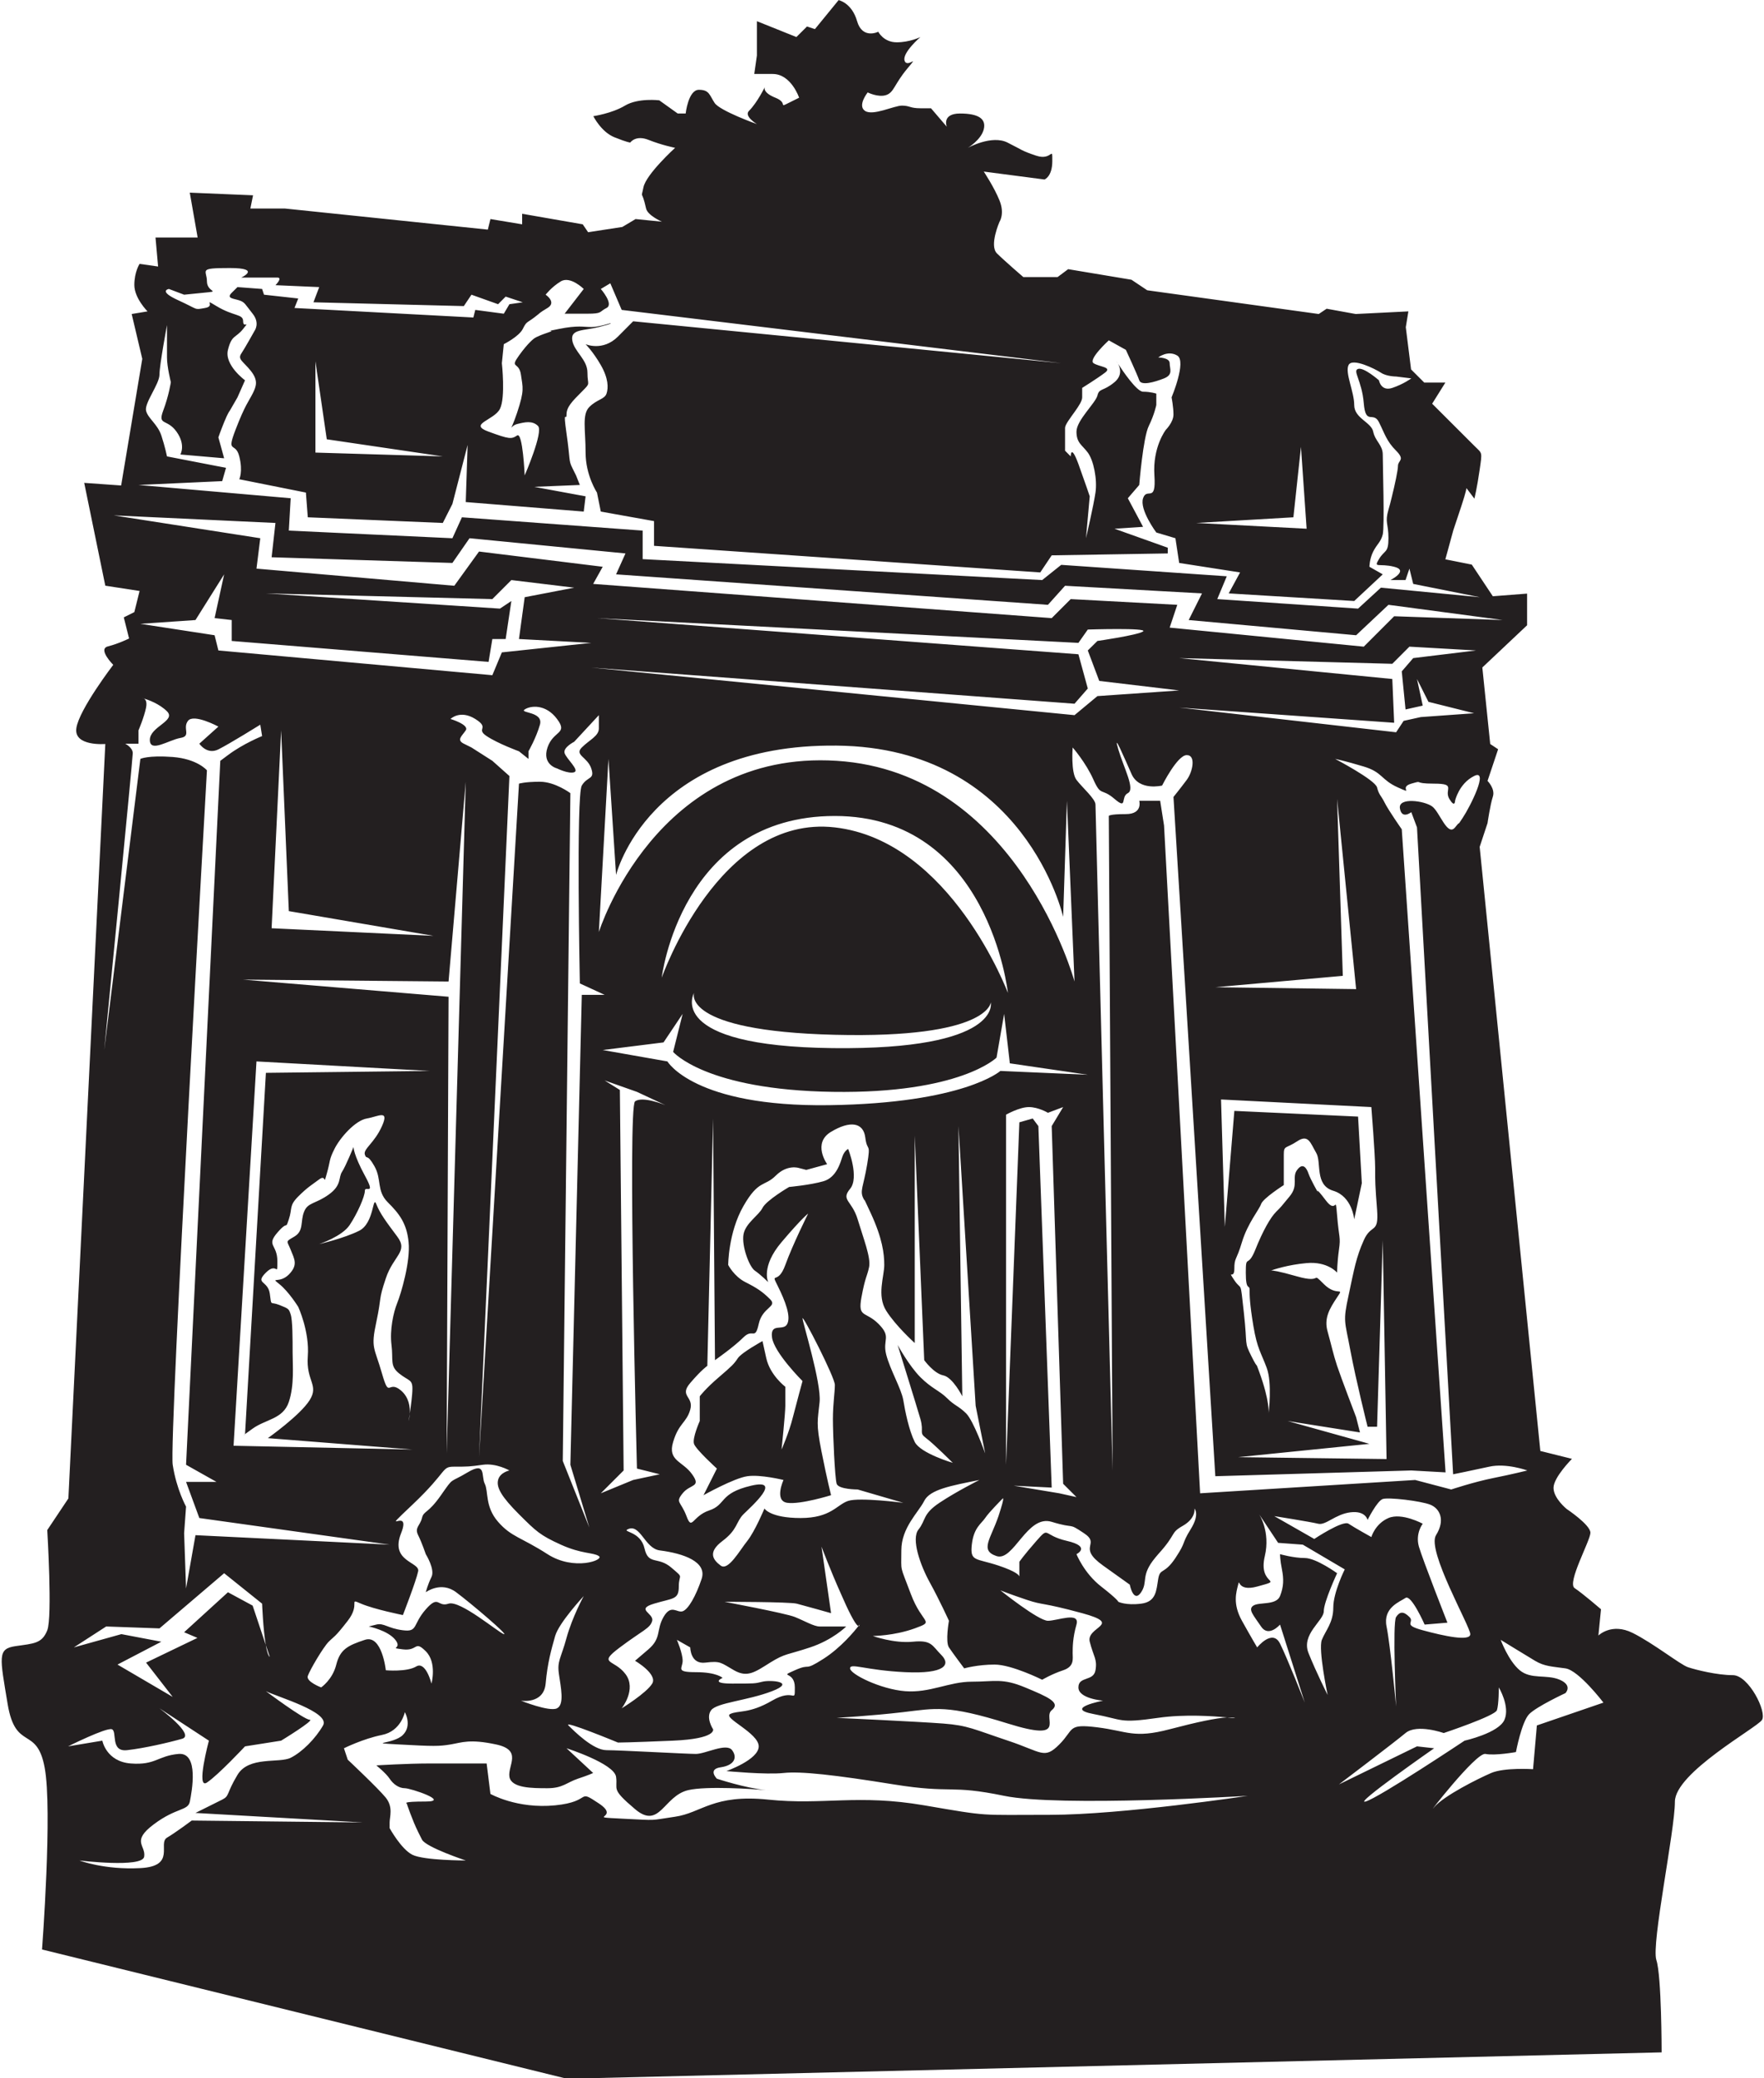 <?xml version="1.0" encoding="UTF-8"?>
<svg xmlns="http://www.w3.org/2000/svg" xmlns:xlink="http://www.w3.org/1999/xlink" width="539pt" height="635pt" viewBox="0 0 539 635" version="1.1">
<g id="surface1">
<path style=" stroke:none;fill-rule:nonzero;fill:rgb(13.73%,12.16%,12.549%);fill-opacity:1;" d="M 529.484 511.852 C 524.66 511.852 518.203 510.234 515.777 509.426 C 513.379 508.617 505.316 502.176 498.871 498.953 C 492.414 495.73 488.398 499.746 488.398 499.746 L 489.195 491.715 C 489.195 491.715 483.559 486.859 481.133 485.258 C 478.719 483.652 485.961 470.738 485.961 468.34 C 485.961 465.91 478.719 461.086 478.719 461.086 C 478.719 461.086 474.688 457.852 474.688 454.617 C 474.688 451.406 480.324 445.758 480.324 445.758 L 470.656 443.348 L 452.121 258.762 L 454.523 251.512 C 454.523 251.512 455.344 245.863 456.141 243.449 C 456.961 241.035 454.523 238.609 454.523 238.609 L 457.758 228.938 L 455.344 227.332 L 452.934 203.953 L 466.613 191.051 L 466.613 181.379 L 456.141 182.188 L 449.711 172.516 L 441.637 170.906 L 444.062 162.043 C 444.062 162.043 444.871 159.621 446.477 154.789 C 448.078 149.949 448.078 149.141 448.078 149.141 L 450.508 152.371 C 450.508 152.371 451.312 149.141 452.121 143.508 C 452.934 137.859 452.934 138.668 450.508 136.242 C 448.078 133.828 437.605 123.355 437.605 123.355 L 441.637 116.902 L 435.191 116.902 L 431.16 112.879 L 429.547 99.98 L 430.34 95.145 L 414.242 95.949 L 405.359 94.332 L 402.949 95.949 L 350.539 88.695 L 345.727 85.477 L 326.379 82.246 L 323.145 84.664 L 312.684 84.664 C 312.684 84.664 307.051 79.82 304.609 77.414 C 302.211 74.988 305.418 67.742 305.418 67.742 C 305.418 67.742 307.051 65.32 305.418 61.285 C 303.812 57.262 300.594 52.422 300.594 52.422 L 319.141 54.848 C 319.141 54.848 321.539 54.031 321.539 49.191 C 321.539 44.359 321.539 49.191 316.688 47.59 C 311.887 45.977 312.684 45.977 307.844 43.559 C 303.008 41.137 295.738 45.168 295.738 45.168 C 295.738 45.168 299.77 42.758 300.594 39.52 C 301.391 36.293 298.977 34.688 293.34 34.688 C 287.668 34.688 289.297 38.719 289.297 38.719 L 284.469 33.082 C 284.469 33.082 284.469 33.082 281.234 33.082 C 278.016 33.082 278.016 32.273 275.59 32.273 C 273.188 32.273 266.758 35.496 264.316 33.887 C 261.891 32.273 265.125 28.242 265.125 28.242 C 265.125 28.242 268.359 29.855 270.762 29.047 C 273.188 28.242 273.188 25.816 277.203 20.992 C 281.246 16.16 277.203 20.992 276.41 18.566 C 275.59 16.16 281.234 11.32 281.234 11.32 C 281.234 11.32 278.016 12.926 273.996 12.926 C 269.953 12.926 268.359 9.703 268.359 9.703 C 268.359 9.703 263.52 12.121 261.891 6.477 C 260.285 0.84 256.242 0.035 256.242 0.035 L 249.004 8.895 L 246.578 8.094 L 243.344 11.32 L 231.277 6.477 L 231.277 16.953 L 230.469 22.602 C 230.469 22.602 230.469 22.602 236.105 22.602 C 241.738 22.602 244.176 29.855 244.176 29.855 C 244.176 29.855 244.176 29.855 240.941 31.465 C 237.723 33.082 240.941 31.465 236.91 29.855 C 232.883 28.242 233.68 26.621 233.68 26.621 C 233.68 26.621 231.402 31.332 228.852 33.887 C 227.234 35.504 231.277 37.922 231.277 37.922 C 231.277 37.922 219.992 33.887 218.363 31.465 C 216.762 29.047 216.762 27.438 213.551 27.438 C 210.305 27.438 209.508 34.688 209.508 34.688 L 207.082 34.688 L 201.445 30.656 C 201.445 30.656 195.004 29.855 190.961 32.273 C 186.941 34.688 181.293 35.496 181.293 35.496 C 181.293 35.496 183.707 40.336 187.75 41.945 C 191.77 43.559 192.574 43.559 192.574 43.559 C 192.574 43.559 194.207 41.137 198.211 42.758 C 202.242 44.367 206.285 45.168 206.285 45.168 C 206.285 45.168 197.414 53.23 196.605 57.246 C 195.812 61.285 196 57.355 197.414 63.711 C 197.887 65.828 202.242 67.742 202.242 67.742 L 194.207 66.934 L 190.148 69.352 L 179.699 70.957 L 178.059 68.543 L 159.547 65.32 L 159.547 68.543 L 149.855 66.934 L 149.062 70.16 L 87 63.711 L 76.5 63.711 L 77.32 59.676 L 57.988 58.863 L 60.391 72.574 L 47.516 72.574 L 48.309 81.438 L 42.652 80.629 C 42.652 80.629 41.047 83.047 41.047 87.086 C 41.047 91.113 45.078 95.145 45.078 95.145 L 40.238 95.949 L 43.473 109.652 L 37.016 148.34 L 25.73 147.543 L 32.176 178.961 L 42.652 180.578 L 41.047 187.027 L 37.824 188.641 L 39.441 195.094 C 39.441 195.094 36.207 196.699 32.984 197.508 C 29.762 198.316 34.602 203.145 34.602 203.145 C 34.602 203.145 24.129 216.848 23.332 222.5 C 22.496 228.137 32.176 227.332 32.176 227.332 L 20.895 457.852 L 14.438 467.527 C 14.438 467.527 16.055 494.113 14.438 498.156 C 12.844 502.176 10.418 502.176 4.781 502.98 C -0.852 503.789 -0.055 506.219 2.344 520.723 C 4.781 535.227 11.227 527.164 13.641 540.066 C 16.078 552.969 12.844 595.672 12.844 595.672 L 173.23 635.172 L 507.719 627.109 C 507.719 627.109 507.719 603.734 506.113 598.906 C 504.508 594.07 511.773 559.41 511.773 550.539 C 511.773 541.672 536.754 527.977 538.367 525.562 C 539.984 523.137 534.324 511.852 529.484 511.852 Z M 446.93 249.91 C 444.605 253.395 446.93 249.91 444.605 252.816 C 442.27 255.723 439.941 248.16 437.633 246.43 C 435.305 244.68 427.156 243.512 427.75 247.008 C 428.316 250.484 431.227 248.16 431.227 248.16 L 432.969 252.816 L 444.012 450.473 C 444.012 450.473 449.824 449.309 455.066 448.148 C 460.297 446.984 466.691 449.309 466.691 449.309 C 466.691 449.309 462.055 450.473 456.23 451.637 C 450.418 452.797 443.43 455.121 443.43 455.121 L 432.41 452.215 L 366.699 456.285 L 355.68 252.234 L 354.492 244.68 L 348.102 244.68 C 348.102 244.68 349.273 248.75 344.02 248.75 C 338.801 248.75 338.801 249.328 338.801 249.328 L 339.965 449.309 C 339.965 449.309 334.73 247.586 334.73 245.844 C 334.73 244.105 330.664 240.613 328.922 238.293 C 327.164 235.965 327.758 228.398 327.758 228.398 C 327.758 228.398 331.824 233.043 334.137 238.293 C 336.477 243.512 336.477 240.613 340.543 244.105 C 344.613 247.586 342.301 243.512 344.613 242.355 C 346.938 241.191 343.438 234.793 341.707 228.98 C 339.965 223.164 343.438 231.301 345.762 236.535 C 348.102 241.773 355.086 240.031 355.086 240.031 C 355.086 240.031 359.723 230.727 362.617 230.727 C 365.562 230.727 364.371 235.965 362.617 238.293 C 360.898 240.613 358.562 243.512 358.562 243.512 L 371.348 451.066 L 431.227 449.309 L 441.699 449.891 L 428.316 253.395 C 428.316 253.395 424.25 247.586 423.09 245.258 C 421.938 242.938 421.344 242.938 420.773 240.613 C 420.184 238.293 407.965 231.887 407.965 231.887 C 407.965 231.887 410.895 232.469 416.707 234.219 C 422.508 235.965 421.938 238.293 427.156 240.613 C 432.387 242.938 427.156 240.613 431.227 239.449 C 435.305 238.293 431.227 239.449 438.211 239.449 C 445.188 239.449 441.133 241.191 442.848 244.105 C 444.605 247.008 444.605 244.68 444.605 244.68 C 444.605 244.68 445.754 239.449 450.418 237.117 C 455.066 234.785 449.254 246.43 446.93 249.91 Z M 430.656 494.074 C 428.887 492.332 427.75 492.332 426.59 494.074 C 425.426 495.816 426.59 521.402 426.59 521.402 C 426.59 521.402 424.844 502.793 423.668 496.98 C 422.508 491.184 427.75 489.438 429.469 488.25 C 431.227 487.113 435.305 496.398 435.305 496.398 L 442.27 495.816 C 442.27 495.816 434.727 476.641 433.551 472.57 C 432.41 468.488 434.727 465.582 434.727 465.582 C 434.727 465.582 428.316 462.098 424.25 463.84 C 420.184 465.582 419.02 469.652 419.02 469.652 C 419.02 469.652 413.789 466.746 412.059 465.582 C 410.301 464.422 401.582 470.234 401.582 470.234 L 389.363 463.258 C 389.363 463.258 400.422 465.004 402.746 465.582 C 405.082 466.18 407.965 462.68 412.625 462.098 C 417.277 461.516 417.871 464.422 417.871 464.422 C 417.871 464.422 420.773 458.609 422.508 458.027 C 424.25 457.445 434.133 458.609 437.051 459.77 C 439.941 460.945 441.699 464.422 438.781 469.082 C 435.875 473.734 449.254 496.98 449.254 499.316 C 449.254 501.645 441.133 499.875 434.727 498.133 C 428.316 496.398 432.41 495.816 430.656 494.074 Z M 321.352 522.566 C 324.258 520.242 320.203 518.5 313.215 515.594 C 306.238 512.688 303.914 513.848 296.941 513.848 C 289.98 513.848 284.152 517.336 276.598 516.754 C 269.043 516.16 259.742 511.523 259.742 509.781 C 259.742 508.023 264.395 510.359 276.598 510.941 C 288.805 511.523 290.547 508.617 287.641 505.699 C 284.734 502.781 284.734 501.062 278.926 501.633 C 273.098 502.211 266.691 499.875 266.691 499.875 C 266.691 499.875 273.098 499.875 279.504 497.562 C 285.887 495.238 281.828 496.398 278.328 487.102 C 274.855 477.789 275.41 480.707 275.41 473.734 C 275.41 466.746 280.668 462.098 282.398 458.609 C 284.152 455.121 290.547 453.961 299.266 452.215 C 299.266 452.215 292.277 455.703 287.047 459.191 C 281.828 462.68 282.98 464.422 280.668 467.328 C 278.328 470.234 281.246 478.371 284.152 483.613 C 287.047 488.855 289.953 495.238 289.953 495.238 C 289.953 495.238 288.805 501.633 289.953 503.375 C 291.129 505.133 294.617 509.781 294.617 509.781 C 294.617 509.781 298.684 508.617 303.914 508.617 C 309.145 508.617 318.445 513.254 318.445 513.254 C 318.445 513.254 321.352 511.523 324.852 510.359 C 328.34 509.199 327.758 506.875 327.758 505.117 C 327.758 503.375 327.758 500.469 328.922 496.398 C 330.07 492.332 323.094 495.238 320.203 495.238 C 317.281 495.238 305.672 485.938 305.672 485.938 C 305.672 485.938 308.562 487.102 313.797 488.855 C 319.027 490.602 317.852 489.438 330.664 492.914 C 343.438 496.398 331.824 496.98 332.977 501.633 C 334.137 506.281 335.324 506.875 334.73 510.359 C 334.137 513.848 329.516 512.105 329.516 515.594 C 329.516 519.078 337.059 519.648 337.059 519.648 C 337.059 519.648 324.852 521.984 334.137 523.73 C 343.438 525.473 341.707 526.637 353.898 524.891 C 362.113 523.723 370.812 524.383 374.953 524.77 C 375.898 524.723 376.641 524.762 377.16 524.891 C 377.926 525.082 376.984 524.961 374.953 524.77 C 371.711 524.93 365.953 526.129 357.398 528.379 C 346.344 531.285 344.613 528.961 335.324 527.797 C 326 526.637 328.324 528.379 323.676 533.027 C 319.027 537.68 318.445 535.352 307.973 531.867 C 297.523 528.379 295.789 527.219 288.211 526.637 C 280.668 526.055 255.648 524.891 255.648 524.891 C 255.648 524.891 266.125 524.312 276.004 523.148 C 285.887 521.984 289.387 520.824 307.973 526.637 C 326.582 532.445 318.445 524.891 321.352 522.566 Z M 229.52 453.961 C 219.641 456.285 221.953 459.77 216.711 461.516 C 211.477 463.258 211.477 467.906 209.762 463.258 C 208.004 458.609 206.246 459.191 208.586 456.285 C 210.91 453.379 214.383 454.539 211.477 450.473 C 208.586 446.402 203.934 446.414 205.68 440.594 C 207.41 434.777 209.762 434.777 210.91 430.711 C 212.059 426.645 207.41 426.645 210.91 422.574 C 214.383 418.508 216.129 417.344 216.129 417.344 L 217.883 341.762 L 218.465 415.602 C 218.465 415.602 224.289 411.531 227.172 408.625 C 230.09 405.719 230.672 409.773 231.832 404.531 C 232.984 399.324 237.645 399.324 235.32 397 C 232.984 394.664 231.238 393.516 227.766 391.77 C 224.289 390.016 222.508 386.516 222.508 386.516 C 222.508 386.516 222.508 376.633 227.172 368.496 C 231.832 360.359 233.578 362.684 237.051 359.211 C 240.551 355.723 244.051 356.871 244.051 356.871 L 246.363 357.469 L 252.742 355.723 C 252.742 355.723 248.105 349.316 253.934 345.828 C 259.742 342.344 263.812 342.926 264.395 347.574 C 264.977 352.223 266.125 348.734 264.977 355.723 C 263.812 362.684 262.637 363.848 263.812 366.172 C 264.977 368.496 262.625 363.266 266.125 370.82 C 269.609 378.391 270.191 383.051 270.191 386.516 C 270.191 390.016 267.867 395.84 270.773 400.488 C 273.691 405.137 279.504 410.367 279.504 410.367 L 279.504 346.992 L 282.398 415.602 C 282.398 415.602 285.328 419.668 288.211 420.25 C 291.129 420.828 294.035 426.645 294.035 426.645 L 292.859 344.086 L 298.117 429.551 L 301.02 444.078 C 301.02 444.078 297.523 434.199 295.211 431.871 C 292.859 429.551 291.711 429.551 289.387 427.223 C 287.047 424.898 284.734 424.305 281.246 420.828 C 277.762 417.344 274.273 410.949 274.273 410.949 C 274.273 410.949 280.074 429.551 281.246 433.617 C 282.398 437.688 280.668 437.688 282.98 439.43 C 285.328 441.172 291.129 446.984 291.129 446.984 C 291.129 446.984 281.246 444.078 279.504 440.594 C 277.762 437.105 276.574 431.293 276.004 427.805 C 275.41 424.305 271.949 418.508 270.773 413.855 C 269.609 409.207 272.504 408.625 268.449 404.531 C 264.395 400.488 262.066 402.812 263.219 396.406 C 264.395 390.016 264.977 390.016 265.566 387.105 C 266.125 384.203 263.812 378.391 262.066 372.578 C 260.312 366.754 256.84 366.754 259.742 363.266 C 262.637 359.777 259.16 351.062 259.16 351.062 C 259.16 351.062 257.988 351.641 257.406 353.398 C 256.812 355.129 255.648 359.777 251.594 360.941 C 247.523 362.105 241.121 362.684 241.121 362.684 C 241.121 362.684 234.145 366.754 232.984 369.09 C 231.832 371.402 227.766 373.738 227.172 377.227 C 226.59 380.715 228.926 387.105 230.672 388.27 C 232.391 389.445 234.738 391.77 234.738 391.77 C 234.738 391.77 232.391 387.105 238.809 379.539 C 245.215 371.984 246.934 370.82 246.934 370.82 C 246.934 370.82 242.27 380.133 239.957 386.516 C 237.645 392.934 235.32 388.27 237.645 392.934 C 239.957 397.582 241.715 402.219 240.551 404.531 C 239.402 406.883 235.32 403.965 235.891 408.625 C 236.469 413.273 245.215 421.992 245.215 421.992 C 245.215 421.992 243.457 428.387 242.27 433.035 C 241.121 437.688 238.809 442.914 238.809 442.914 C 238.809 442.914 239.957 431.871 239.957 429.551 C 239.957 427.223 239.957 423.734 239.957 423.734 C 239.957 423.734 235.32 420.25 234.145 415.02 C 232.984 409.773 232.984 409.773 232.984 409.773 C 232.984 409.773 226.59 413.273 225.438 415.02 C 224.289 416.762 223.695 417.344 219.641 420.828 C 215.559 424.305 213.816 426.645 213.816 426.645 L 213.816 434.199 C 213.816 434.199 211.477 439.43 212.059 441.172 C 212.629 442.914 219.047 448.73 219.047 448.73 L 214.965 456.863 C 214.965 456.863 224.289 451.637 228.348 451.066 C 232.391 450.473 239.402 452.215 239.402 452.215 C 239.402 452.215 236.469 458.609 240.551 459.191 C 244.621 459.77 253.934 456.863 253.934 456.863 C 253.934 456.863 252.742 452.215 251.012 443.496 C 249.281 434.777 249.852 434.199 250.434 428.387 C 251.012 422.574 245.215 403.977 245.215 402.812 C 245.215 401.637 255.094 420.828 255.094 423.156 C 255.094 425.48 254.5 428.969 254.5 433.617 C 254.5 438.266 255.094 451.637 255.648 453.379 C 256.23 455.121 262.066 455.121 262.066 455.121 L 276.004 459.191 C 276.004 459.191 262.637 457.445 259.16 458.609 C 255.648 459.77 253.934 463.84 244.621 463.84 C 235.32 463.84 233.578 460.945 233.578 460.945 C 233.578 460.945 230.672 467.906 228.348 470.828 C 226.008 473.734 222.508 480.113 220.211 478.371 C 217.883 476.641 216.129 474.312 220.789 470.828 C 225.438 467.328 224.859 465.004 227.172 462.68 C 229.52 460.352 239.402 451.637 229.52 453.961 Z M 199.285 514.43 C 197.527 517.336 189.961 521.984 189.961 521.984 C 189.961 521.984 194.621 516.16 191.121 511.523 C 187.648 506.875 182.406 508.617 189.406 503.375 C 196.367 498.133 198.691 497.562 199.285 495.238 C 199.84 492.914 194.043 491.75 199.84 490.008 C 205.68 488.25 207.41 488.855 207.41 484.777 C 207.41 480.707 209.164 482.449 205.098 478.965 C 201.004 475.465 198.121 478.371 196.938 473.141 C 195.773 467.906 190.168 468.129 191.719 467.328 C 195.641 465.301 196.938 473.141 201.598 473.734 C 208.902 474.664 216.129 477.223 214.383 482.449 C 212.629 487.684 210.316 491.75 208.586 492.332 C 206.828 492.914 205.098 490.008 202.746 494.074 C 200.434 498.133 202.191 500.469 198.121 503.969 C 194.043 507.457 194.043 507.457 194.043 507.457 C 194.043 507.457 201.004 511.523 199.285 514.43 Z M 170.781 511.523 C 171.363 515.594 172.523 520.824 170.199 521.984 C 167.887 523.148 159.172 519.648 159.172 519.648 C 159.172 519.648 166.133 520.824 166.727 514.43 C 167.293 508.023 168.48 503.969 169.633 499.875 C 170.793 495.809 178.363 487.684 178.363 487.684 C 178.363 487.684 174.863 494.074 173.105 500.469 C 171.363 506.875 170.199 507.457 170.781 511.523 Z M 167.293 474.883 C 159.172 469.652 156.25 469.652 152.195 465.004 C 148.129 460.352 149.289 455.703 148.129 453.379 C 146.938 451.066 148.695 446.414 142.883 449.891 C 137.059 453.379 138.812 451.066 134.746 456.863 C 130.68 462.68 129.504 461.516 128.934 463.84 C 128.367 466.18 126.598 466.758 127.77 469.082 C 128.934 471.422 130.098 474.883 130.098 474.883 C 130.098 474.883 133.004 479.531 131.84 481.855 C 130.68 484.195 130.098 486.52 130.098 486.52 C 130.098 486.52 134.746 483.02 139.383 486.52 C 144.059 490.008 155.656 499.875 153.938 499.316 C 152.195 498.738 140.559 488.855 137.059 490.008 C 133.586 491.184 134.18 487.102 130.098 491.75 C 126.016 496.398 127.77 498.738 123.109 498.133 C 118.473 497.562 117.297 495.816 114.984 496.398 C 112.672 496.98 112.672 496.98 112.672 496.98 C 112.672 496.98 118.473 498.133 120.797 501.062 C 123.109 503.969 118.473 503.375 123.109 503.969 C 127.77 504.551 126.598 501.062 130.098 504.551 C 133.586 508.023 131.84 514.43 131.84 514.43 C 131.84 514.43 130.098 507.457 127.18 509.199 C 124.273 510.941 117.891 510.359 117.891 510.359 C 117.891 510.359 116.715 499.316 111.484 501.062 C 106.254 502.793 103.93 503.969 102.754 508.617 C 101.605 513.254 98.129 515.594 98.129 515.594 C 98.129 515.594 93.469 513.848 94.047 512.105 C 94.629 510.359 98.711 503.375 100.441 501.633 C 102.199 499.875 102.199 500.469 106.254 495.238 C 110.324 490.008 106.254 488.25 110.324 490.008 C 114.391 491.75 123.109 493.492 123.109 493.492 C 123.109 493.492 127.18 483.02 127.77 480.113 C 128.367 477.223 119.055 477.223 122.555 468.488 C 126.016 459.77 114.984 470.234 126.016 459.77 C 137.059 449.309 134.746 448.148 138.812 448.148 C 142.883 448.148 143.465 448.148 147.531 447.566 C 151.602 446.984 155.656 449.309 155.656 449.309 C 155.656 449.309 152.766 449.891 152.195 452.215 C 151.602 454.539 153.344 457.445 158.574 462.68 C 163.82 467.906 164.98 469.082 171.363 471.977 C 177.77 474.883 181.242 474.312 182.984 475.465 C 184.742 476.641 175.441 480.113 167.293 474.883 Z M 70.801 189.453 L 70.801 195.848 L 149.289 202.246 L 150.438 195.258 L 154.508 195.258 L 156.25 183.641 L 152.766 185.965 L 81.25 181.316 L 150.438 183.059 L 156.25 177.242 L 175.441 179.566 L 160.32 182.48 L 158.574 195.258 L 180.66 196.434 L 153.344 199.34 L 150.438 206.312 L 66.73 198.754 L 65.57 194.102 L 42.891 190.613 L 59.73 189.453 L 68.488 175.496 L 65.57 188.871 Z M 329.516 199.914 L 182.406 188.871 L 329.516 196.434 L 332.383 192.359 C 332.383 192.359 351.02 191.77 349.273 192.941 C 347.52 194.102 335.324 195.848 335.324 195.848 L 332.383 198.754 L 335.883 208.059 L 360.305 210.965 L 335.324 212.699 L 328.324 218.52 L 180.66 203.988 L 328.324 215.027 L 332.383 210.379 Z M 425.426 207.473 L 360.305 201.086 L 425.426 202.828 L 430.656 197.59 L 451.012 198.754 L 431.816 201.086 L 428.316 205.145 L 429.469 216.777 L 434.727 215.605 L 432.969 207.473 L 436.469 214.449 L 450.418 217.938 L 434.133 219.105 L 428.887 220.266 L 426.59 223.75 L 360.305 216.199 L 425.992 220.844 Z M 408.559 244.105 L 414.371 302.23 L 371.348 301.652 L 410.301 298.172 Z M 412.625 412.691 C 414.371 421.992 417.871 435.941 417.871 435.941 L 420.773 435.941 L 422.508 378.973 L 423.668 445.82 L 378.32 445.242 L 418.438 441.172 L 393.445 434.199 L 415.547 437.688 L 414.371 433.035 C 414.371 433.035 409.707 420.828 408.559 417.344 C 407.395 413.855 406.801 410.949 405.664 406.883 C 404.488 402.812 406.234 399.895 408.559 396.406 C 410.883 392.934 408.559 396.406 404.488 392.34 C 400.422 388.281 404.488 392.34 396.352 390.016 C 390.367 388.305 388.781 388.168 388.359 388.215 C 388.266 388.246 388.203 388.27 388.203 388.27 C 388.203 388.27 388.207 388.23 388.359 388.215 C 389.195 387.918 393.523 386.453 399.246 385.945 C 405.664 385.363 408.559 388.852 408.559 388.852 C 408.559 388.852 408.559 385.945 409.125 381.863 C 409.707 377.82 409.125 378.391 408.559 371.402 C 407.965 364.43 408.559 371.402 405.082 366.754 C 401.582 362.105 402.746 364.43 402.746 364.43 C 402.746 364.43 400.422 360.359 399.828 358.617 C 399.246 356.871 398.082 355.129 396.352 357.469 C 394.609 359.777 396.945 362.105 394.027 365.59 C 391.121 369.09 391.703 368.496 389.945 370.254 C 388.203 371.984 385.879 376.066 383.566 381.863 C 381.242 387.688 380.66 383.051 380.66 388.852 C 380.66 394.664 381.82 392.34 381.82 394.094 C 381.82 395.84 381.82 398.148 382.973 405.137 C 384.137 412.113 385.32 413.273 387.039 417.926 C 388.797 422.574 387.621 431.871 387.621 431.871 C 387.621 431.871 388.074 428.23 384.73 419.086 C 383.387 415.422 384.73 419.086 382.391 414.426 C 380.066 409.773 381.242 411.531 380.066 401.07 C 378.914 390.594 379.484 394.664 377.16 391.188 C 374.848 387.688 377.16 391.188 377.16 387.703 C 377.16 384.203 377.754 385.363 379.484 379.539 C 381.242 373.738 384.73 369.66 385.32 367.93 C 385.879 366.172 392.27 362.105 392.27 362.105 C 392.27 362.105 392.27 355.723 392.27 352.805 C 392.27 349.898 392.863 351.062 396.352 348.734 C 399.828 346.41 400.422 349.316 402.152 352.223 C 403.906 355.129 401.582 362.105 407.395 363.848 C 413.207 365.605 413.789 372.578 413.789 372.578 L 416.113 361.523 L 414.965 341.18 L 377.16 339.438 L 374.254 374.891 L 373.094 335.949 L 419.02 338.273 C 419.02 338.273 420.184 352.805 420.184 356.871 C 420.184 360.941 420.184 362.105 420.773 369.66 C 421.344 377.227 419.02 373.738 416.707 378.973 C 414.371 384.203 413.789 387.703 412.059 395.84 C 410.301 403.965 410.895 403.395 412.625 412.691 Z M 337.059 478.371 C 345.207 484.195 345.207 484.195 345.207 484.195 C 345.207 484.195 346.344 490.008 348.68 486.52 C 350.867 483.223 348.402 481.492 353.004 475.945 C 353.281 475.602 353.582 475.262 353.898 474.883 C 359.723 468.488 357.398 468.488 361.48 466.18 C 365.523 463.84 364.969 460.945 364.969 460.945 C 364.969 460.945 366.711 462.68 363.777 467.328 C 360.898 471.977 362.617 470.828 359.156 476.059 C 355.68 481.277 354.492 478.965 353.898 482.449 C 353.316 485.938 353.316 489.438 348.68 490.008 C 344.02 490.602 341.707 489.438 341.707 489.438 C 341.707 489.438 341.707 488.855 336.477 484.777 C 331.23 480.707 328.922 474.883 328.922 474.883 C 328.922 474.883 333.57 472.57 326 470.828 C 318.445 469.082 320.781 466.18 316.688 470.828 C 312.621 475.465 311.473 477.223 311.473 477.223 L 311.473 481.711 C 311.492 481.809 311.473 481.855 311.473 481.855 L 311.473 481.711 C 311.391 481.34 310.629 480.23 305.09 478.371 C 298.117 476.059 296.359 477.223 296.941 471.977 C 297.523 466.746 299.859 465.582 301.02 463.84 C 302.16 462.098 306.238 458.027 306.238 458.027 C 306.238 458.027 307.402 456.285 305.09 463.258 C 302.738 470.234 299.266 473.734 304.496 475.465 C 309.738 477.223 313.797 462.691 321.352 465.004 C 328.922 467.328 326 465.004 331.23 468.488 C 336.477 471.977 328.922 472.57 337.059 478.371 Z M 324.852 453.379 L 328.922 457.445 L 323.676 456.285 L 309.738 453.961 L 321.352 454.539 L 317.281 344.086 L 315.551 341.762 L 311.473 342.926 L 307.402 447.566 L 307.402 340.598 C 307.402 340.598 311.473 338.273 314.379 338.273 C 317.281 338.273 320.203 340.02 320.203 340.02 L 324.852 338.273 L 321.352 344.086 Z M 305.672 327.23 C 305.672 327.23 294.617 337.109 253.34 337.691 C 212.059 338.273 203.934 324.324 203.934 324.324 L 184.16 320.84 L 202.746 318.512 L 208.586 309.789 L 205.68 321.418 C 205.68 321.418 215.559 333.043 254.5 333.625 C 293.453 334.203 304.496 323.16 304.496 323.16 L 306.82 309.789 L 308.562 324.906 L 332.383 328.395 Z M 255.094 316.188 C 302.16 317.352 302.738 306.297 302.738 306.297 C 302.738 306.297 306.238 320.84 254.5 320.258 C 202.746 319.676 212.059 303.395 212.059 303.395 C 212.059 303.395 208.004 315.023 255.094 316.188 Z M 255.094 252.816 C 219.641 248.75 202.191 298.746 202.191 298.746 C 202.191 298.746 208.004 249.328 255.094 249.328 C 302.16 249.328 307.973 303.395 307.973 303.395 C 307.973 303.395 290.547 256.887 255.094 252.816 Z M 255.648 232.469 C 200.434 228.98 182.984 284.789 182.984 284.789 L 185.918 231.887 L 188.242 267.348 C 188.242 267.348 198.121 227.238 255.648 227.824 C 313.215 228.398 324.852 280.141 324.852 280.141 L 326 244.68 L 328.324 299.906 C 328.324 299.906 310.891 235.965 255.648 232.469 Z M 85.898 223.164 L 88.25 278.395 L 132.434 285.953 L 82.992 283.629 Z M 137.059 299.906 L 142.312 238.867 L 136.477 444.078 L 137.059 304.562 L 74.289 299.328 Z M 78.367 324.324 L 131.258 327.23 L 81.25 327.812 L 74.871 438.195 C 75.246 437.918 75.945 437.41 77.195 436.523 C 81.25 433.617 86.492 433.617 88.25 428.387 C 89.98 423.156 89.41 417.344 89.41 413.273 C 89.41 409.207 89.41 403.395 88.82 401.637 C 88.25 399.895 88.25 399.895 85.332 398.73 C 82.438 397.582 82.992 399.324 82.438 395.258 C 81.844 391.188 77.777 392.34 81.25 388.852 C 84.75 385.363 84.75 390.594 84.75 385.363 C 84.75 380.133 81.25 380.715 84.75 376.633 C 88.25 372.578 87.074 376.066 88.25 372.578 C 89.41 369.09 88.25 368.496 91.129 365.59 C 94.047 362.684 95.211 362.105 97.535 360.359 C 99.848 358.617 98.711 362.684 99.848 358.617 C 101.012 354.547 100.441 354.547 102.199 351.062 C 103.93 347.574 108.594 342.344 112.078 341.762 C 115.539 341.18 119.055 338.855 116.715 344.086 C 114.391 349.316 110.914 351.062 111.484 352.805 C 112.078 354.547 112.078 352.223 114.391 356.305 C 116.715 360.359 114.984 363.848 118.473 367.348 C 121.961 370.82 124.273 373.738 124.852 379.539 C 125.461 385.363 122.555 395.258 121.367 398.148 C 120.203 401.07 119.055 406.289 119.621 410.949 C 120.203 415.602 119.055 417.344 121.961 419.668 C 124.852 421.992 126.016 421.41 126.016 424.305 C 126.016 426.164 125.547 429.66 125.203 431.961 C 125.121 433.277 124.852 434.199 124.852 434.199 C 124.852 434.199 125.008 433.273 125.203 431.961 C 125.324 429.949 124.996 427.004 122.555 424.898 C 118.473 421.41 119.055 427.805 116.715 419.668 C 114.391 411.531 113.23 412.113 114.984 403.965 C 116.715 395.84 115.539 397.582 117.891 390.594 C 120.203 383.621 124.867 382.457 121.367 377.82 C 117.891 373.172 116.137 370.82 114.984 367.93 C 113.824 365.012 114.391 373.738 109.742 376.066 C 105.094 378.391 97.535 380.133 97.535 380.133 C 97.535 380.133 104.512 377.82 106.836 374.32 C 109.172 370.82 111.484 365.605 111.484 363.848 C 111.484 362.105 114.984 365.605 111.484 359.211 C 108.012 352.805 108.012 350.48 108.012 350.48 C 108.012 350.48 105.66 356.305 104.512 358.047 C 103.348 359.777 104.512 362.105 100.441 365.012 C 96.375 367.93 94.047 367.348 92.91 370.254 C 91.723 373.172 92.91 376.066 89.98 377.82 C 87.074 379.539 87.656 378.973 88.82 381.863 C 89.98 384.77 91.129 386.516 88.25 389.445 C 85.332 392.34 82.438 390.016 85.332 392.34 C 88.25 394.664 91.129 399.324 91.129 399.324 C 91.129 399.324 94.629 406.867 94.047 414.426 C 93.469 421.992 97.535 423.156 94.629 427.805 C 91.723 432.453 81.844 439.43 81.844 439.43 L 126.016 442.914 L 71.367 441.754 Z M 177.77 303.977 L 174.281 447.566 L 180.078 466.746 L 171.957 446.402 L 174.281 242.355 C 174.281 242.355 169.633 238.867 164.98 238.867 C 160.32 238.867 158.574 239.449 158.574 239.449 L 146.371 445.242 L 155.656 237.117 L 150.438 232.469 L 144.059 228.398 C 144.059 228.398 144.059 228.398 141.723 227.238 C 139.406 226.082 141.141 224.914 142.312 223.164 C 143.465 221.434 137.652 219.684 137.652 219.684 C 137.652 219.684 140.559 216.777 145.223 219.684 C 149.855 222.59 145.223 222.59 148.695 224.914 C 152.195 227.238 158.574 229.562 158.574 229.562 L 161.48 231.887 L 161.48 229.562 C 161.48 229.562 163.82 225.488 164.98 221.434 C 166.133 217.352 158.574 217.938 160.32 216.777 C 162.074 215.605 166.727 215.027 170.199 219.684 C 173.699 224.34 169.051 223.164 167.293 228.398 C 165.539 233.633 170.199 234.793 170.199 234.793 C 170.199 234.793 173.699 236.535 175.441 235.965 C 177.176 235.375 173.105 231.887 172.523 230.145 C 171.957 228.398 175.441 226.656 175.441 226.656 L 182.984 218.52 C 182.984 218.52 182.984 220.266 182.984 222.59 C 182.984 224.914 180.078 226.082 177.77 228.398 C 175.441 230.727 179.5 231.301 180.66 234.793 C 181.836 238.293 179.5 237.117 177.77 240.031 C 176.012 242.938 177.176 300.488 177.176 300.488 L 184.742 303.977 Z M 190.555 449.309 L 189.406 333.043 L 184.742 330.137 L 194.621 333.625 L 203.34 337.691 C 203.34 337.691 196.367 334.785 194.043 336.531 C 191.719 338.273 194.621 448.73 194.621 448.73 L 201.598 450.473 L 193.461 452.215 L 183.578 456.285 Z M 395.203 158.062 L 397.516 136.547 L 399.246 161.555 L 365.523 159.793 Z M 67.895 147.012 L 69.059 142.949 L 51.027 139.457 C 51.027 139.457 50.445 136.547 49.297 133.062 C 48.133 129.57 45.191 127.832 44.633 125.508 C 44.051 123.188 48.727 117.363 48.727 114.461 C 48.727 111.547 51.027 99.34 51.027 99.34 C 51.027 99.34 51.027 106.32 51.027 109.227 C 51.027 112.129 52.203 116.777 52.203 116.777 C 52.203 116.777 51.609 120.859 49.852 125.508 C 48.133 130.152 51.027 127.832 53.934 131.895 C 56.852 135.965 55.109 138.875 55.109 138.875 L 68.488 140.031 L 66.73 133.641 C 66.73 133.641 67.312 131.895 68.488 128.996 C 69.652 126.09 70.207 125.508 70.207 125.508 L 72.559 121.426 L 74.867 116.203 C 74.867 116.203 68.488 111.547 69.652 106.902 C 70.801 102.246 71.965 103.41 74.289 100.512 C 76.613 97.605 74.289 100.512 74.289 98.172 C 74.289 95.855 71.523 96.773 66.141 93.527 C 61.738 90.879 66.141 93.527 62.664 94.105 C 59.176 94.695 60.906 94.695 54.527 91.777 C 48.133 88.879 51.609 88.293 51.609 88.293 L 56.258 90.047 C 56.258 90.047 56.258 90.047 62.082 89.461 C 67.895 88.879 63.23 89.461 63.23 85.973 C 63.23 82.484 60.328 81.898 70.207 81.898 C 80.086 81.898 73.707 84.816 73.707 84.816 C 73.707 84.816 82.992 84.816 84.75 84.816 C 86.492 84.816 84.168 87.137 84.168 87.137 L 97.535 87.723 L 95.781 92.367 L 141.723 93.527 L 144.059 90.047 L 152.195 92.953 L 154.508 90.629 L 159.738 92.367 L 155.656 92.953 L 153.938 95.855 L 145.223 94.695 L 144.641 97.016 L 89.98 94.105 L 91.129 91.203 L 80.668 90.047 L 80.086 88.293 L 72.559 87.723 C 72.559 87.723 72.559 87.723 70.801 89.461 C 69.059 91.203 71.367 91.203 73.113 91.777 C 74.867 92.367 74.867 92.953 77.195 95.855 C 79.531 98.766 77.777 101.09 77.777 101.09 C 77.777 101.09 74.867 106.32 73.707 108.066 C 72.559 109.809 74.289 110.391 76.613 113.289 C 78.938 116.203 78.367 117.945 77.195 120.27 C 76.02 122.602 74.867 123.758 71.965 131.32 C 69.059 138.875 71.965 134.809 73.113 139.457 C 74.289 144.105 73.113 146.438 73.113 146.438 L 93.469 150.508 L 94.047 158.062 L 135.301 159.793 L 138.234 153.988 L 142.883 135.965 L 142.312 153.406 L 178.363 156.316 L 178.93 151.656 L 163.227 148.758 L 177.176 148.184 L 176.012 145.27 C 176.012 145.27 176.012 145.27 174.863 142.949 C 173.699 140.617 174.281 140.617 173.105 132.48 C 171.957 124.348 173.105 128.996 173.105 126.664 C 173.105 124.348 174.863 122.602 177.77 119.688 C 180.66 116.781 179.5 117.945 179.5 113.871 C 179.5 109.809 175.441 107.484 174.863 103.996 C 174.281 100.512 178.363 101.09 182.984 99.93 C 187.648 98.762 186.484 98.762 186.484 98.762 C 186.484 98.762 182.984 99.93 180.66 99.93 C 178.363 99.93 176.578 99.34 170.781 100.512 C 164.98 101.664 170.781 100.512 167.293 101.664 C 163.82 102.836 163.227 103.41 163.227 103.41 C 163.227 103.41 161.48 104.578 158.574 108.645 C 155.656 112.723 158.574 110.391 159.172 114.461 C 159.738 118.527 160.32 119.102 158.008 126.09 C 155.656 133.062 155.656 130.152 158.008 129.57 C 160.32 128.996 162.645 128.422 164.387 130.152 C 166.133 131.895 160.32 145.27 160.32 145.27 C 160.32 145.27 159.738 131.895 158.008 133.062 C 156.25 134.227 155.656 134.227 149.289 131.895 C 142.883 129.57 151.02 128.422 152.766 124.926 C 154.508 121.438 153.344 110.973 153.344 110.973 L 153.938 105.164 C 153.938 105.164 158.574 102.836 159.738 100.512 C 160.898 98.184 160.898 98.762 163.227 97.016 C 165.539 95.273 164.387 95.855 167.293 94.105 C 170.199 92.367 166.727 90.047 166.727 90.047 C 166.727 90.047 168.48 87.723 171.363 85.973 C 174.281 84.23 178.363 88.293 178.363 88.293 L 172.523 95.855 C 172.523 95.855 174.863 95.855 179.5 95.855 C 184.16 95.855 182.984 95.273 185.324 94.105 C 187.648 92.953 183.578 88.293 183.578 88.293 L 186.484 86.562 L 189.961 94.695 L 324.258 110.973 L 193.461 98.172 C 193.461 98.172 193.461 98.172 188.824 102.836 C 184.16 107.484 178.93 105.164 178.93 105.164 C 178.93 105.164 181.242 107.484 183.578 111.547 C 185.918 115.621 185.918 118.527 185.324 120.27 C 184.742 122.016 182.406 122.016 180.078 124.348 C 177.77 126.664 178.93 131.32 178.93 138.289 C 178.93 145.27 182.406 150.508 182.406 150.508 L 183.578 156.316 L 199.84 159.227 L 199.84 166.781 L 317.852 174.91 L 321.352 169.688 L 356.816 169.105 L 356.816 167.359 L 340.543 161.555 L 349.273 160.977 L 344.613 152.242 L 348.102 148.184 C 348.102 148.184 349.273 133.641 351.02 130.152 C 352.734 126.664 353.316 123.758 353.316 123.758 L 353.316 120.27 C 353.316 120.27 351.586 119.688 349.273 119.688 C 347.348 119.688 343.078 113.383 341.633 111.164 C 342.27 112.352 343.02 114.707 340.543 116.777 C 337.043 119.688 335.883 118.527 335.324 120.859 C 334.73 123.188 328.922 128.422 328.922 131.895 C 328.922 135.383 330.664 135.965 332.383 138.289 C 334.137 140.617 335.324 146.438 334.73 150.508 C 334.137 154.566 331.824 164.461 331.824 164.461 L 332.977 151.656 C 332.977 151.656 331.824 148.184 329.516 141.781 C 327.164 135.383 327.164 139.457 327.164 139.457 L 325.434 137.715 C 325.434 137.715 325.434 132.48 325.434 130.738 C 325.434 129.754 327.074 127.676 328.527 125.613 C 329.652 124.023 330.664 122.465 330.664 121.426 C 330.664 119.109 330.664 118.527 330.664 118.527 C 330.664 118.527 335.324 115.621 337.637 113.871 C 339.965 112.129 335.883 112.129 334.137 110.973 C 332.422 109.809 338.801 103.996 338.801 103.996 L 344.02 106.902 C 344.02 106.902 347.52 114.461 348.102 116.203 C 348.68 117.945 352.734 116.777 355.68 115.621 C 358.562 114.461 357.398 112.723 357.398 110.973 C 357.398 109.227 353.898 109.227 353.898 109.227 C 353.898 109.227 356.816 106.902 359.723 108.645 C 362.617 110.391 357.98 121.426 357.98 121.426 C 357.98 121.426 358.562 124.348 358.562 126.664 C 358.562 128.996 356.234 131.32 356.234 131.32 C 356.234 131.32 352.145 136.547 352.734 145.27 C 353.316 153.988 350.426 148.758 349.273 152.242 C 348.102 155.73 353.316 162.711 353.316 162.711 L 359.156 164.461 L 360.305 172.012 L 378.914 174.91 L 375.441 181.316 L 413.789 183.641 L 422.508 175.496 L 418.438 173.18 C 418.438 173.18 418.438 170.848 419.59 168.523 C 420.773 166.203 421.938 165.617 422.508 163.301 C 423.09 160.977 422.508 141.781 422.508 138.875 C 422.508 135.969 420.184 134.809 419.59 131.895 C 419.02 128.996 413.789 127.832 413.789 123.758 C 413.789 119.688 410.895 113.871 412.059 111.547 C 413.207 109.227 420.184 112.723 421.938 113.871 C 423.668 115.047 426.59 115.047 426.59 115.047 L 431.227 115.621 C 431.227 115.621 428.887 117.363 425.426 118.527 C 421.938 119.688 421.344 116.203 421.344 116.203 C 421.344 116.203 416.707 112.129 414.965 112.723 C 413.207 113.289 416.113 116.203 416.707 123.188 C 417.277 130.152 419.59 125.508 421.344 128.996 C 423.09 132.48 423.668 134.809 426.59 137.715 C 429.469 140.617 427.156 140.617 427.156 142.367 C 427.156 143.641 426.223 148.043 425.262 151.902 C 424.934 153.312 424.578 154.645 424.25 155.73 C 423.09 159.793 424.25 159.793 424.25 164.461 C 424.25 169.105 423.09 167.941 421.344 170.848 C 419.59 173.746 421.344 172.012 425.992 173.18 C 430.656 174.336 424.844 177.242 424.844 177.242 L 429.469 177.242 L 430.656 173.746 L 431.816 178.418 L 452.176 182.48 L 421.938 179.566 L 414.965 185.965 L 371.941 183.059 L 374.848 176.086 L 324.258 172.594 L 318.445 177.242 L 196.367 170.848 L 196.367 162.129 L 141.141 158.062 L 138.234 164.461 L 88.25 162.129 L 88.82 152.242 L 42.32 148.184 Z M 135.301 139.457 L 96.375 138.289 C 96.375 138.289 96.375 112.129 96.375 110.391 L 99.848 134.227 Z M 34.754 157.477 L 84.168 159.793 L 82.992 170.27 L 138.234 172.012 L 143.465 164.461 L 191.121 169.105 L 188.242 175.496 L 320.203 184.805 L 325.434 178.984 L 367.277 181.316 L 363.211 189.453 L 414.371 194.102 L 424.25 184.805 L 459.137 189.453 L 425.992 188.297 L 416.707 197.59 L 357.398 191.77 L 359.723 184.805 L 327.164 183.059 L 321.352 188.871 L 181.242 178.418 L 184.16 173.18 L 146.371 168.523 L 138.812 178.984 L 78.367 173.746 L 79.531 164.461 Z M 40.566 230.145 C 40.566 228.398 38.254 227.238 38.254 227.238 L 42.32 227.238 L 42.32 223.164 C 42.32 223.164 44.051 219.105 44.633 216.199 C 44.992 214.328 44.41 213.66 43.949 213.422 C 43.648 213.328 43.473 213.281 43.473 213.281 C 43.473 213.281 43.691 213.285 43.949 213.422 C 45.207 213.801 48.684 215.012 51.027 217.352 C 53.934 220.266 45.785 222.016 45.785 226.082 C 45.785 230.145 51.609 226.082 55.109 225.488 C 58.582 224.914 55.664 222.59 57.434 220.266 C 59.176 217.945 66.73 222.016 66.73 222.016 L 60.906 227.238 C 60.906 227.238 63.23 230.727 66.73 228.98 C 70.207 227.238 79.531 221.434 79.531 221.434 L 80.086 224.914 C 80.086 224.914 74.289 227.238 69.652 230.727 C 68.48 231.605 67.75 232.148 67.312 232.477 L 56.852 447.566 L 66.141 452.797 L 56.852 452.797 L 60.906 463.84 L 119.055 471.977 L 59.73 469.082 L 56.852 485.355 L 56.258 468.488 L 56.852 460.352 C 56.852 460.352 53.934 455.121 52.77 447.566 C 51.609 440.012 63.23 235.375 63.23 235.375 C 63.23 235.375 60.328 231.887 52.77 231.301 C 45.191 230.727 42.891 231.887 42.891 231.887 L 31.848 320.84 C 31.848 320.84 40.566 231.887 40.566 230.145 Z M 32.441 496.98 L 48.727 497.562 L 68.488 480.707 L 80.086 490.008 C 80.086 490.008 80.387 497.777 81.207 502.605 L 82.438 506.281 C 81.938 505.953 81.531 504.508 81.207 502.605 L 77.195 490.602 L 69.652 486.52 L 56.258 498.738 L 60.328 500.469 L 44.633 508.023 L 52.77 518.5 L 35.902 508.617 L 49.297 501.633 L 37.09 499.316 L 22.559 503.375 Z M 58.582 556.277 C 58.582 556.277 53.934 559.766 51.027 561.508 C 48.121 563.254 53.934 570.238 42.891 570.809 C 31.848 571.391 24.277 568.48 24.277 568.48 C 24.277 568.48 43.473 570.809 44.051 567.332 C 44.633 563.832 39.973 562.684 46.973 557.441 C 53.934 552.211 57.434 553.371 58.016 550.465 C 58.582 547.559 60.922 535.352 54.527 535.922 C 48.121 536.516 47.551 539.422 39.973 538.84 C 32.441 538.262 31.266 531.867 31.266 531.867 L 20.805 533.609 C 20.805 533.609 32.441 527.797 34.172 528.379 C 35.902 528.961 33.59 535.352 38.82 534.773 C 44.051 534.191 51.609 532.445 55.664 531.285 C 59.73 530.121 48.727 521.984 48.727 521.984 L 63.828 531.867 C 63.828 531.867 59.77 546.977 63.23 544.664 C 66.73 542.328 74.867 533.609 74.867 533.609 L 85.898 531.867 C 85.898 531.867 96.375 525.473 94.629 525.473 C 92.91 525.473 81.25 516.754 81.25 516.754 C 84.75 518.5 101.012 523.148 98.711 527.219 C 96.375 531.285 92.316 535.352 88.82 537.098 C 85.332 538.84 76.02 536.516 72.559 542.328 C 69.059 548.141 70.207 548.723 67.895 549.883 C 65.57 551.047 59.73 553.953 59.73 553.953 L 110.914 556.859 Z M 320.781 554.531 C 298.684 554.531 302.738 555.113 282.398 551.629 C 262.066 548.141 251.594 551.629 234.738 549.883 C 217.883 548.141 214.383 553.953 206.246 555.113 C 198.121 556.277 201.598 556.277 189.961 555.695 C 178.363 555.113 189.961 555.695 182.984 551.047 C 176.012 546.398 181.242 550.465 169.633 551.629 C 158.008 552.789 149.855 548.141 149.855 548.141 L 148.695 538.84 C 148.695 538.84 138.234 538.84 131.258 538.84 C 124.297 538.84 114.984 539.422 114.984 539.422 C 114.984 539.422 117.891 541.746 119.055 543.488 C 120.203 545.234 121.961 546.398 123.703 546.398 C 125.461 546.398 137.652 550.465 130.098 550.465 C 122.555 550.465 124.273 551.047 124.273 551.047 C 124.273 551.047 126.016 556.277 127.77 559.766 C 129.504 563.254 127.77 559.766 128.934 562.09 C 130.098 564.426 142.312 568.48 142.312 568.48 C 142.312 568.48 129.504 568.48 126.016 566.738 C 122.555 564.996 119.055 558.602 119.055 558.602 C 119.055 558.602 119.055 558.602 119.055 556.859 C 119.055 555.113 120.203 552.211 117.891 549.301 C 115.539 546.398 106.254 537.68 106.254 537.68 L 105.094 534.191 C 105.094 534.191 110.914 531.285 116.715 530.121 C 122.555 528.961 123.703 523.148 123.703 523.148 C 123.703 523.148 126.016 527.219 123.109 530.121 C 120.203 533.027 111.484 532.445 121.961 533.027 C 132.434 533.609 134.18 533.609 137.652 533.027 C 141.141 532.445 143.465 531.285 151.602 533.027 C 159.738 534.773 155.102 539.422 155.656 542.91 C 156.25 546.398 162.645 546.398 167.293 546.398 C 171.957 546.398 173.105 544.664 176.578 543.488 C 180.078 542.328 181.242 541.746 181.242 541.746 L 173.105 534.191 C 173.105 534.191 187.648 538.84 188.242 542.91 C 188.824 546.977 186.484 546.398 194.043 552.789 C 201.598 559.184 202.746 548.723 210.316 546.977 C 215.926 545.684 229.824 546.629 234.035 546.965 C 227.664 546.363 219.047 543.488 219.047 543.488 C 219.047 543.488 216.129 540.586 220.211 540.004 C 224.289 539.422 225.438 537.098 223.695 534.773 C 221.953 532.445 215.559 535.922 212.629 535.922 C 209.762 535.922 189.406 534.773 185.324 534.773 C 181.242 534.773 175.441 528.961 173.699 527.219 C 171.957 525.473 188.824 532.445 188.824 532.445 C 188.824 532.445 192.285 532.445 205.68 531.867 C 219.047 531.285 217.883 528.379 217.883 528.379 C 217.883 528.379 215.559 524.891 217.289 522.566 C 219.047 520.242 228.348 519.648 235.891 516.754 C 243.457 513.848 235.32 513.254 232.984 513.848 C 230.672 514.43 230.672 514.43 223.695 514.43 C 216.711 514.43 220.789 512.688 220.789 512.688 C 220.789 512.688 219.047 510.941 212.629 510.941 C 206.246 510.941 208.586 509.781 208.586 507.457 C 208.586 505.133 206.828 501.062 206.828 501.062 L 210.91 503.375 C 210.91 503.375 210.91 508.617 215.559 508.023 C 220.211 507.457 220.211 508.023 224.289 510.359 C 228.348 512.688 230.672 510.941 235.32 508.023 C 239.957 505.133 240.551 505.699 247.523 503.375 C 254.512 501.062 258.566 496.98 258.566 496.98 C 258.566 496.98 252.188 496.98 250.434 496.98 C 248.688 496.98 245.77 495.238 242.863 494.074 C 239.957 492.914 221.371 489.438 221.371 489.438 C 221.371 489.438 241.121 489.438 243.457 490.008 C 245.77 490.602 253.934 492.914 253.934 492.914 L 251.012 472.57 C 251.012 472.57 253.602 479.508 256.965 487.023 C 257.48 488.199 258.023 489.398 258.566 490.602 C 260.848 495.488 261.852 496.719 262.289 496.855 C 262.512 496.574 262.637 496.398 262.637 496.398 C 262.637 496.398 262.637 496.965 262.289 496.855 C 261.121 498.367 256.98 503.434 251.594 506.875 C 245.215 510.941 248.105 508.023 242.863 510.359 C 237.645 512.688 242.863 510.359 242.863 515.594 C 242.863 520.824 242.863 515.594 235.891 519.648 C 228.926 523.73 225.438 522.566 223.102 523.73 C 220.789 524.891 231.832 529.539 231.832 533.609 C 231.832 537.68 221.953 541.164 221.953 541.164 C 221.953 541.164 234.145 542.328 239.402 541.746 C 244.621 541.164 255.094 542.328 273.098 545.234 C 291.129 548.141 289.953 545.234 306.82 548.723 C 323.676 552.211 381.242 548.723 381.242 548.723 C 381.242 548.723 342.855 554.531 320.781 554.531 Z M 405.664 517.902 C 405.664 517.902 402.152 510.941 399.828 505.117 C 397.504 499.316 404.488 495.238 404.488 492.332 C 404.488 489.438 408.559 480.707 408.559 480.707 C 408.559 480.707 402.152 476.059 398.68 476.059 C 395.203 476.059 391.121 474.883 391.121 474.883 C 391.121 474.883 391.121 476.641 391.703 479.531 C 392.27 482.449 392.27 484.777 391.121 487.684 C 389.945 490.602 384.73 489.438 382.973 490.602 C 381.242 491.75 382.973 493.492 385.32 496.98 C 387.621 500.469 391.121 496.398 391.121 496.398 L 398.68 520.242 C 398.68 520.242 393.445 506.875 391.121 502.211 C 388.797 497.562 384.137 503.375 384.137 503.375 C 384.137 503.375 382.391 500.469 379.484 495.238 C 376.578 490.008 377.754 486.52 378.32 484.195 C 378.914 481.871 377.754 486.52 384.137 484.777 C 393.012 482.352 384.258 484.809 386.473 475.465 C 388.246 467.973 384.73 462.68 384.73 462.68 L 390.539 471.422 L 398.082 471.977 L 410.895 479.531 C 410.895 479.531 407.395 486.52 407.395 491.184 C 407.395 495.816 405.082 498.133 403.895 501.062 C 402.746 503.957 405.664 517.902 405.664 517.902 Z M 438.211 534.191 L 432.969 533.609 L 409.125 545.234 C 409.125 545.234 425.992 532.445 429.469 529.539 C 432.969 526.637 441.133 529.539 441.133 529.539 C 441.133 529.539 456.812 524.312 457.391 522.566 C 457.973 520.824 457.973 515.594 457.973 515.594 C 457.973 515.594 461.461 521.402 459.703 525.473 C 457.973 529.539 447.512 531.867 447.512 531.867 C 447.512 531.867 421.344 549.301 417.277 550.465 C 413.207 551.629 438.211 534.191 438.211 534.191 Z M 469.598 527.219 L 468.434 540.586 C 468.434 540.586 459.703 540.004 455.637 541.746 C 451.594 543.488 441.133 548.723 438.211 552.211 C 435.305 555.695 451.012 535.352 453.891 535.922 C 456.812 536.516 463.203 535.352 463.203 535.352 C 463.203 535.352 464.945 526.055 467.273 523.73 C 469.598 521.402 478.328 517.336 478.328 517.336 C 478.328 517.336 480.652 515.012 476.586 513.254 C 472.527 511.523 467.855 513.254 464.367 510.359 C 460.891 507.457 458.543 501.062 458.543 501.062 C 458.543 501.062 466.109 505.711 469.027 507.457 C 471.934 509.199 474.246 509.199 478.328 509.781 C 482.41 510.359 489.938 520.242 489.938 520.242 L 469.598 527.219 "/>
<path style=" stroke:none;fill-rule:nonzero;fill:rgb(13.73%,12.16%,12.549%);fill-opacity:1;" d="M 74.867 438.266 L 74.871 438.195 C 74.027 438.824 74.867 438.266 74.867 438.266 "/>
<path style=" stroke:none;fill-rule:nonzero;fill:rgb(13.73%,12.16%,12.549%);fill-opacity:1;" d="M 67.312 232.477 L 67.312 232.469 C 67.312 232.469 66.012 233.449 67.312 232.477 "/>
<path style=" stroke:none;fill-rule:nonzero;fill:rgb(13.73%,12.16%,12.549%);fill-opacity:1;" d="M 341.633 111.164 C 341.379 110.684 341.137 110.391 341.137 110.391 C 341.137 110.391 341.324 110.688 341.633 111.164 "/>
<path style=" stroke:none;fill-rule:nonzero;fill:rgb(13.73%,12.16%,12.549%);fill-opacity:1;" d="M 234.035 546.965 C 234.07 546.969 234.109 546.973 234.145 546.977 C 235.801 547.129 235.504 547.082 234.035 546.965 "/>
</g>
</svg>
